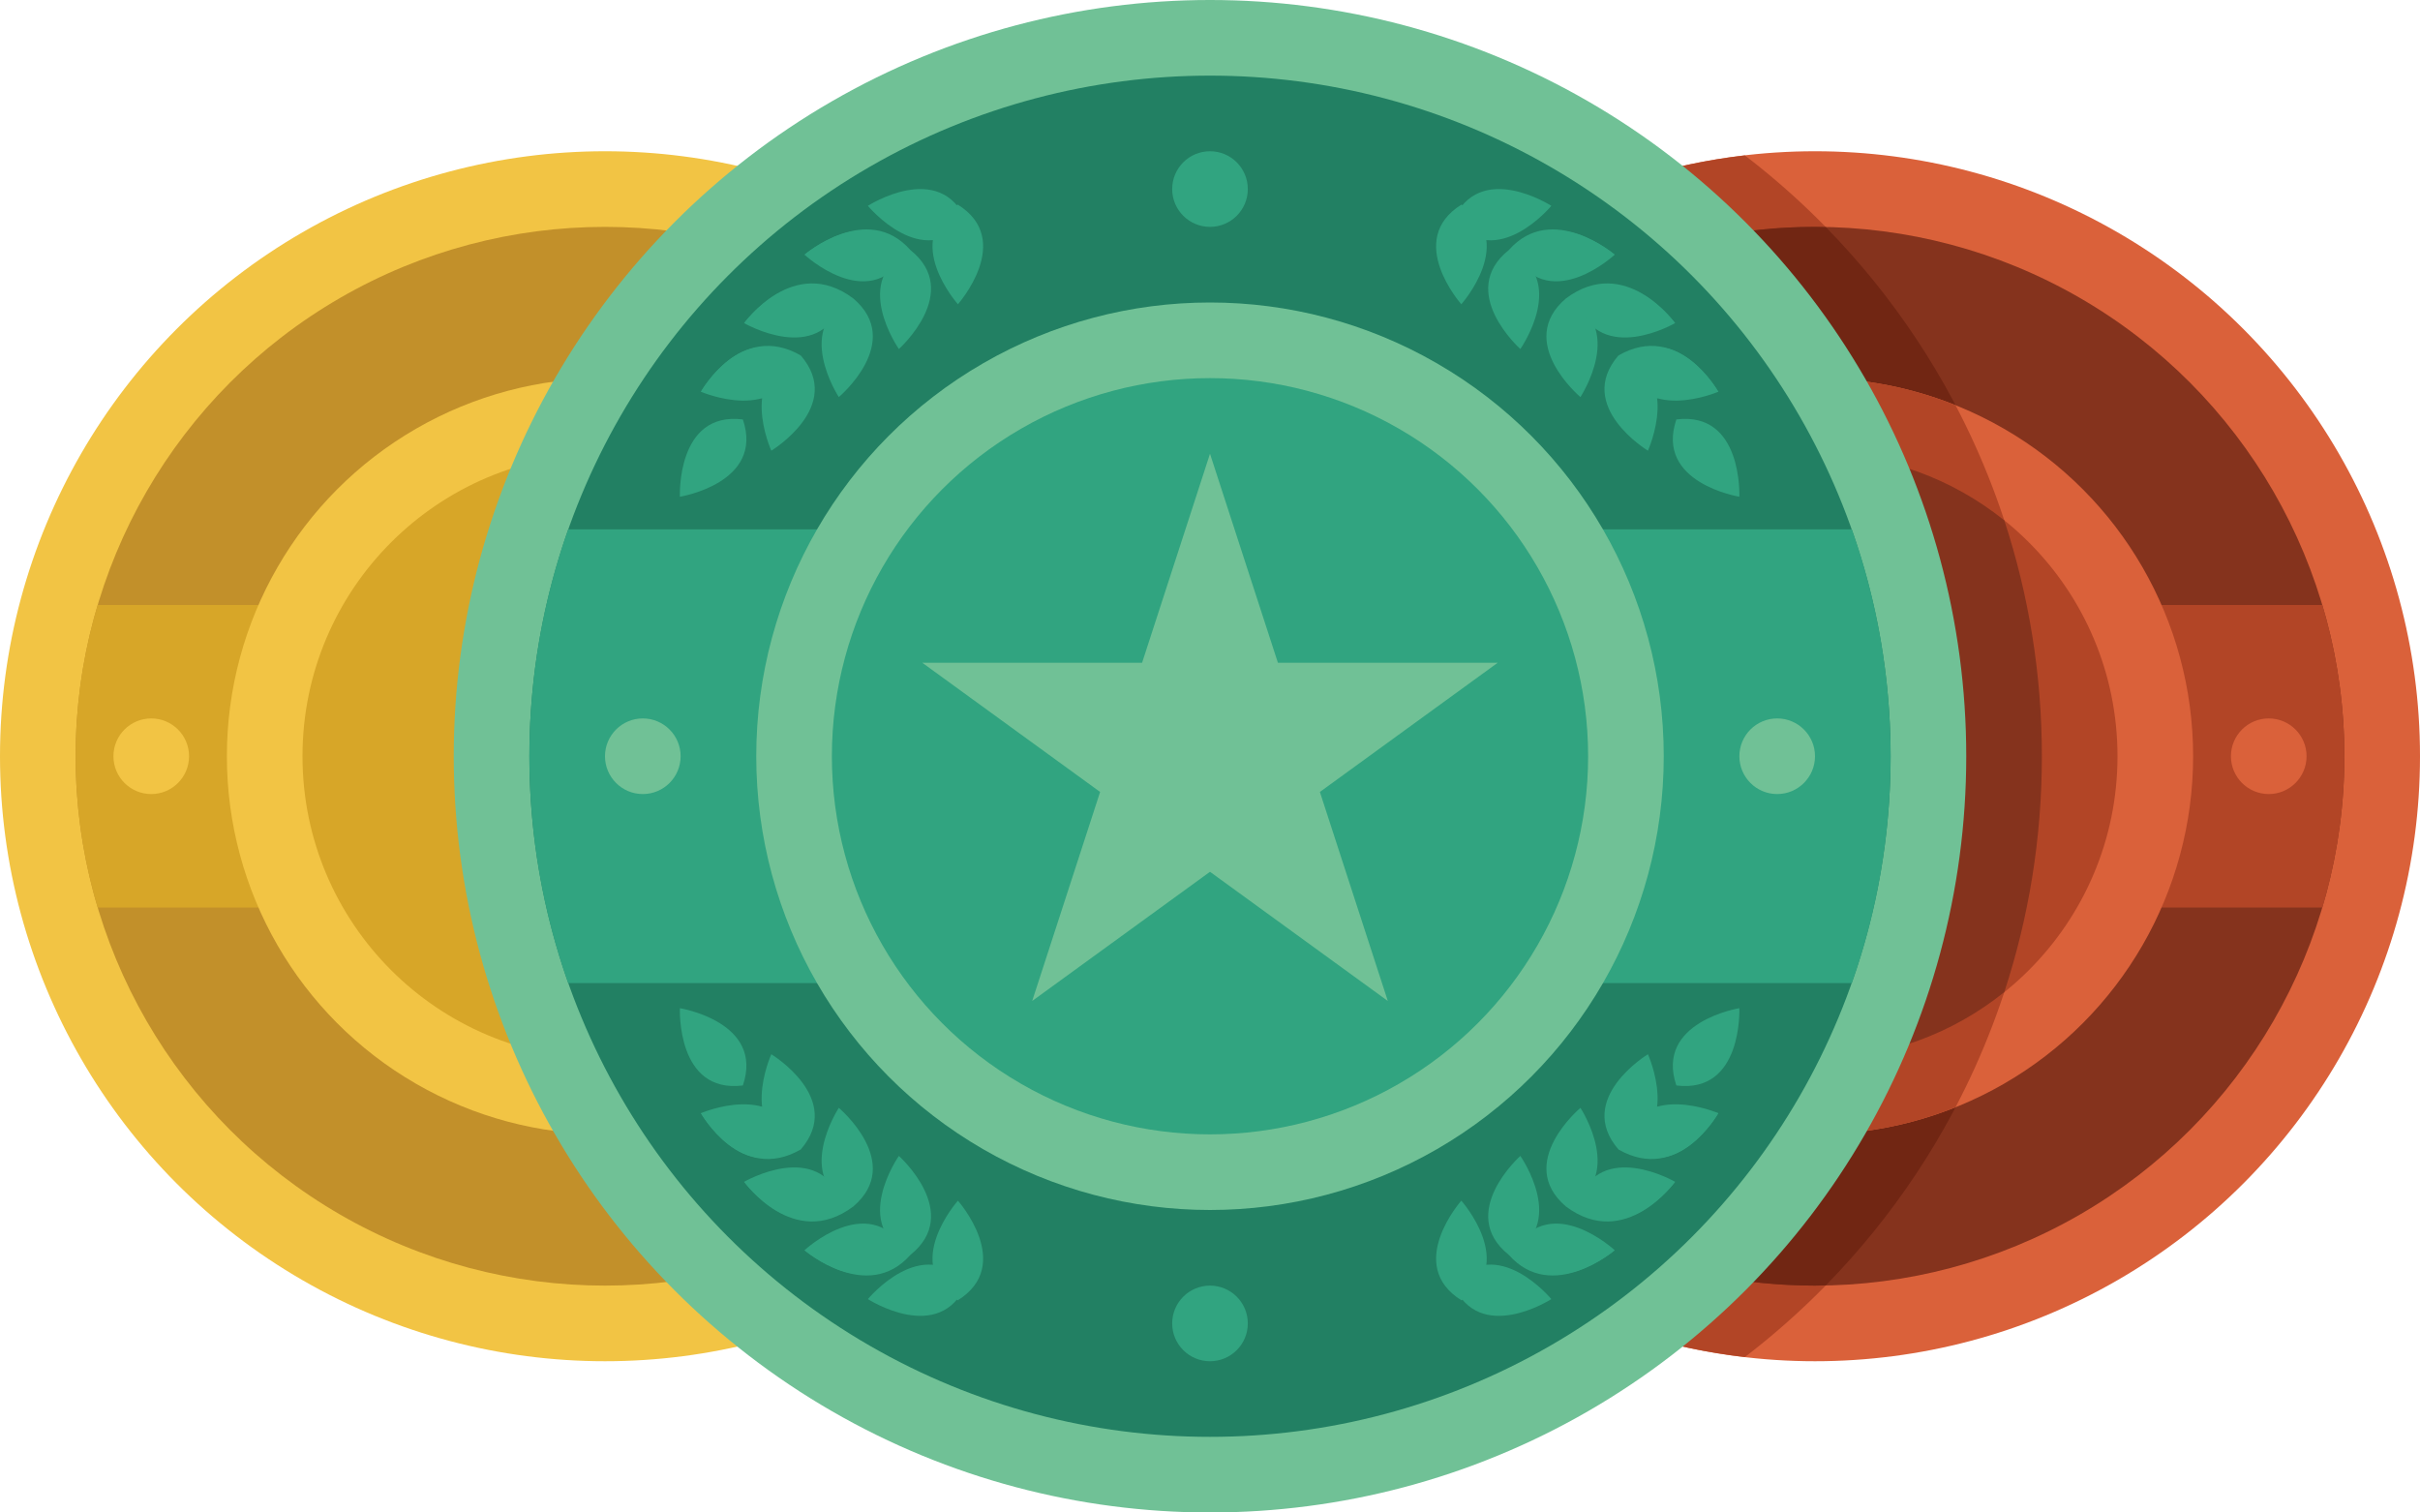 <svg xmlns="http://www.w3.org/2000/svg" width="240" height="150"><circle fill="#F2C444" cx="60" cy="75" r="60"/><circle fill="#C2902A" cx="60" cy="75" r="52.5"/><path fill="#D7A628" d="M37.5 60v30h-27.814c-1.415-4.754-2.186-9.786-2.186-15s.771-10.246 2.186-15h27.814z"/><circle fill="#F2C444" cx="60" cy="75" r="37.5"/><circle fill="#D7A628" cx="60" cy="75" r="30"/><circle fill="#F2C444" cx="15" cy="75" r="3.75"/><circle fill="#DA613A" cx="180" cy="75" r="60"/><path fill="#B24526" d="M173.044 15.414c-29.858 3.449-53.044 28.803-53.044 59.586s23.186 56.137 53.044 59.586c17.905-13.706 29.456-35.296 29.456-59.586s-11.551-45.88-29.456-59.586z"/><circle fill="#85331D" cx="180" cy="75" r="52.5"/><path fill="#712613" d="M127.5 75c0 28.995 23.505 52.5 52.5 52.5.361 0 .718-.02 1.077-.027 13.25-13.526 21.423-32.043 21.423-52.473s-8.173-38.947-21.423-52.473c-.36-.007-.716-.027-1.077-.027-28.995 0-52.5 23.505-52.5 52.5z"/><path fill="#B24526" d="M202.5 60v30h27.814c1.415-4.754 2.186-9.786 2.186-15s-.771-10.246-2.186-15h-27.814z"/><circle fill="#DA613A" cx="180" cy="75" r="37.5"/><circle fill="#B24526" cx="180" cy="75" r="30"/><path fill="#B24526" d="M142.5 75c0 20.711 16.789 37.5 37.5 37.5 4.927 0 9.627-.96 13.936-2.687 5.465-10.404 8.564-22.245 8.564-34.813s-3.099-24.409-8.564-34.813c-4.31-1.727-9.01-2.687-13.936-2.687-20.711 0-37.5 16.789-37.5 37.5z"/><path fill="#85331D" d="M198.773 98.393c2.415-7.361 3.727-15.223 3.727-23.393s-1.312-16.032-3.727-23.393c-5.141-4.13-11.666-6.607-18.773-6.607-16.568 0-30 13.432-30 30s13.432 30 30 30c7.107 0 13.632-2.477 18.773-6.607z"/><circle fill="#70C196" cx="120" cy="75" r="75"/><circle fill="#228063" cx="120" cy="75" r="67.5"/><path fill="#31A480" d="M90 97.5v-45h-33.654c-2.488 7.038-3.846 14.61-3.846 22.5s1.358 15.462 3.846 22.5h33.654z"/><path fill="#31A480" d="M150 97.5v-45h33.654c2.488 7.038 3.846 14.61 3.846 22.5s-1.358 15.462-3.846 22.5h-33.654z"/><circle fill="#70C196" cx="120" cy="75" r="45"/><circle fill="#31A480" cx="120" cy="75" r="37.5"/><polygon fill="#70C196" points="120,45 126.735,65.729 148.532,65.729 130.898,78.541 137.634,99.271 120,86.459 102.366,99.271 109.102,78.541 91.468,65.729 113.265,65.729"/><g fill="#31A480"><path d="M153.852 128.838s-5.413-6.557-9.769-1.517c2.622 6.123 9.769 1.517 9.769 1.517z"/><path d="M144.923 119.076s-5.636 6.365.019 9.885c5.642-3.54-.019-9.885-.019-9.885z"/><path d="M160.136 123.989s-6.228-5.789-9.883-.221c3.403 5.726 9.883.221 9.883.221z"/><path d="M150.778 114.638s-6.343 5.662-1.138 9.819c6.018-2.856 1.138-9.819 1.138-9.819z"/><path d="M166.123 117.204s-7.354-4.268-9.687 1.971c4.585 4.831 9.687-1.971 9.687-1.971z"/><path d="M156.736 109.87s-6.513 5.466-1.438 9.78c6.102-2.671 1.438-9.78 1.438-9.78z"/><path d="M163.43 104.554s-7.274 4.404-2.92 9.445c6.44-1.705 2.92-9.445 2.92-9.445z"/><path d="M172.496 99.987s-8.393 1.359-6.245 7.664c6.61.831 6.245-7.664 6.245-7.664z"/><path d="M170.41 110.399s-7.804-3.375-9.389 3.094c5.122 4.261 9.389-3.094 9.389-3.094z"/><path d="M170.41 110.399s-3.918 7.042-9.9 3.6l3.831-4.238 6.069.638z"/><path d="M166.123 117.204s-4.914 6.884-10.825 2.447l.91-2.02 3.299.388 6.616-.815z"/><path d="M160.136 123.989s-6.208 5.316-10.496.469l.335-1.344 6.699.983 3.462-.108z"/><path d="M86.072 128.838s5.413-6.557 9.769-1.517c-2.623 6.123-9.769 1.517-9.769 1.517z"/><path d="M95.001 119.076s5.636 6.365-.019 9.885c-5.643-3.54.019-9.885.019-9.885z"/><path d="M79.787 123.989s6.228-5.789 9.883-.22c-3.402 5.725-9.883.22-9.883.22z"/><path d="M89.145 114.638s6.343 5.662 1.138 9.819c-6.018-2.856-1.138-9.819-1.138-9.819z"/><path d="M73.8 117.204s7.355-4.269 9.688 1.971c-4.586 4.831-9.688-1.971-9.688-1.971z"/><path d="M83.188 109.87s6.513 5.466 1.438 9.78c-6.103-2.671-1.438-9.78-1.438-9.78z"/><path d="M76.494 104.554s7.274 4.404 2.92 9.445c-6.44-1.705-2.92-9.445-2.92-9.445z"/><path d="M67.427 99.987s8.394 1.359 6.245 7.664c-6.61.831-6.245-7.664-6.245-7.664z"/><path d="M69.514 110.399s7.803-3.375 9.389 3.094c-5.123 4.261-9.389-3.094-9.389-3.094z"/><path d="M69.514 110.399s3.918 7.042 9.9 3.6l-3.831-4.238-6.069.638z"/><path d="M73.8 117.204s4.914 6.884 10.825 2.447l-.91-2.02-3.299.388-6.616-.815z"/><path d="M79.787 123.989s6.208 5.316 10.496.469l-.335-1.344-6.699.983-3.462-.108z"/></g><g fill="#31A480"><path d="M86.072 20.412s5.413 6.557 9.769 1.517c-2.623-6.123-9.769-1.517-9.769-1.517z"/><path d="M95.001 30.174s5.636-6.365-.019-9.885c-5.643 3.54.019 9.885.019 9.885z"/><path d="M79.787 25.261s6.228 5.789 9.883.221c-3.403-5.726-9.883-.221-9.883-.221z"/><path d="M89.145 34.612s6.343-5.662 1.138-9.819c-6.017 2.856-1.138 9.819-1.138 9.819z"/><path d="M73.8 32.046s7.354 4.268 9.687-1.971c-4.585-4.831-9.687 1.971-9.687 1.971z"/><path d="M83.188 39.38s6.513-5.466 1.438-9.78c-6.103 2.671-1.438 9.78-1.438 9.78z"/><path d="M76.494 44.696s7.274-4.404 2.92-9.445c-6.44 1.705-2.92 9.445-2.92 9.445z"/><path d="M67.427 49.263s8.393-1.359 6.245-7.664c-6.61-.831-6.245 7.664-6.245 7.664z"/><path d="M69.513 38.851s7.804 3.375 9.389-3.094c-5.122-4.261-9.389 3.094-9.389 3.094z"/><path d="M69.513 38.851s3.918-7.042 9.9-3.6l-3.831 4.238-6.069-.638z"/><path d="M73.8 32.046s4.914-6.884 10.825-2.447l-.91 2.02-3.299-.388-6.616.815z"/><path d="M79.787 25.261s6.208-5.316 10.496-.469l-.335 1.344-6.699-.983-3.462.108z"/><path d="M153.852 20.412s-5.413 6.557-9.769 1.517c2.622-6.123 9.769-1.517 9.769-1.517z"/><path d="M144.923 30.174s-5.636-6.365.019-9.885c5.642 3.54-.019 9.885-.019 9.885z"/><path d="M160.136 25.261s-6.228 5.789-9.883.22c3.403-5.725 9.883-.22 9.883-.22z"/><path d="M150.778 34.612s-6.343-5.662-1.138-9.819c6.018 2.856 1.138 9.819 1.138 9.819z"/><path d="M166.123 32.046s-7.355 4.269-9.688-1.971c4.586-4.831 9.688 1.971 9.688 1.971z"/><path d="M156.736 39.38s-6.513-5.466-1.438-9.78c6.103 2.671 1.438 9.78 1.438 9.78z"/><path d="M163.43 44.696s-7.274-4.404-2.92-9.445c6.44 1.705 2.92 9.445 2.92 9.445z"/><path d="M172.496 49.263s-8.394-1.359-6.245-7.664c6.61-.831 6.245 7.664 6.245 7.664z"/><path d="M170.41 38.851s-7.803 3.375-9.389-3.094c5.122-4.261 9.389 3.094 9.389 3.094z"/><path d="M170.41 38.851s-3.918-7.042-9.9-3.6l3.831 4.238 6.069-.638z"/><path d="M166.123 32.046s-4.914-6.884-10.825-2.447l.91 2.02 3.299-.388 6.616.815z"/><path d="M160.136 25.261s-6.208-5.316-10.496-.469l.335 1.344 6.699-.983 3.462.108z"/></g><circle fill="#31A480" cx="120" cy="131.25" r="3.75"/><circle fill="#31A480" cx="120" cy="18.75" r="3.75"/><circle fill="#70C196" cx="176.25" cy="75" r="3.75"/><circle fill="#DA613A" cx="225" cy="75" r="3.75"/><circle fill="#70C196" cx="63.75" cy="75" r="3.75"/></svg>